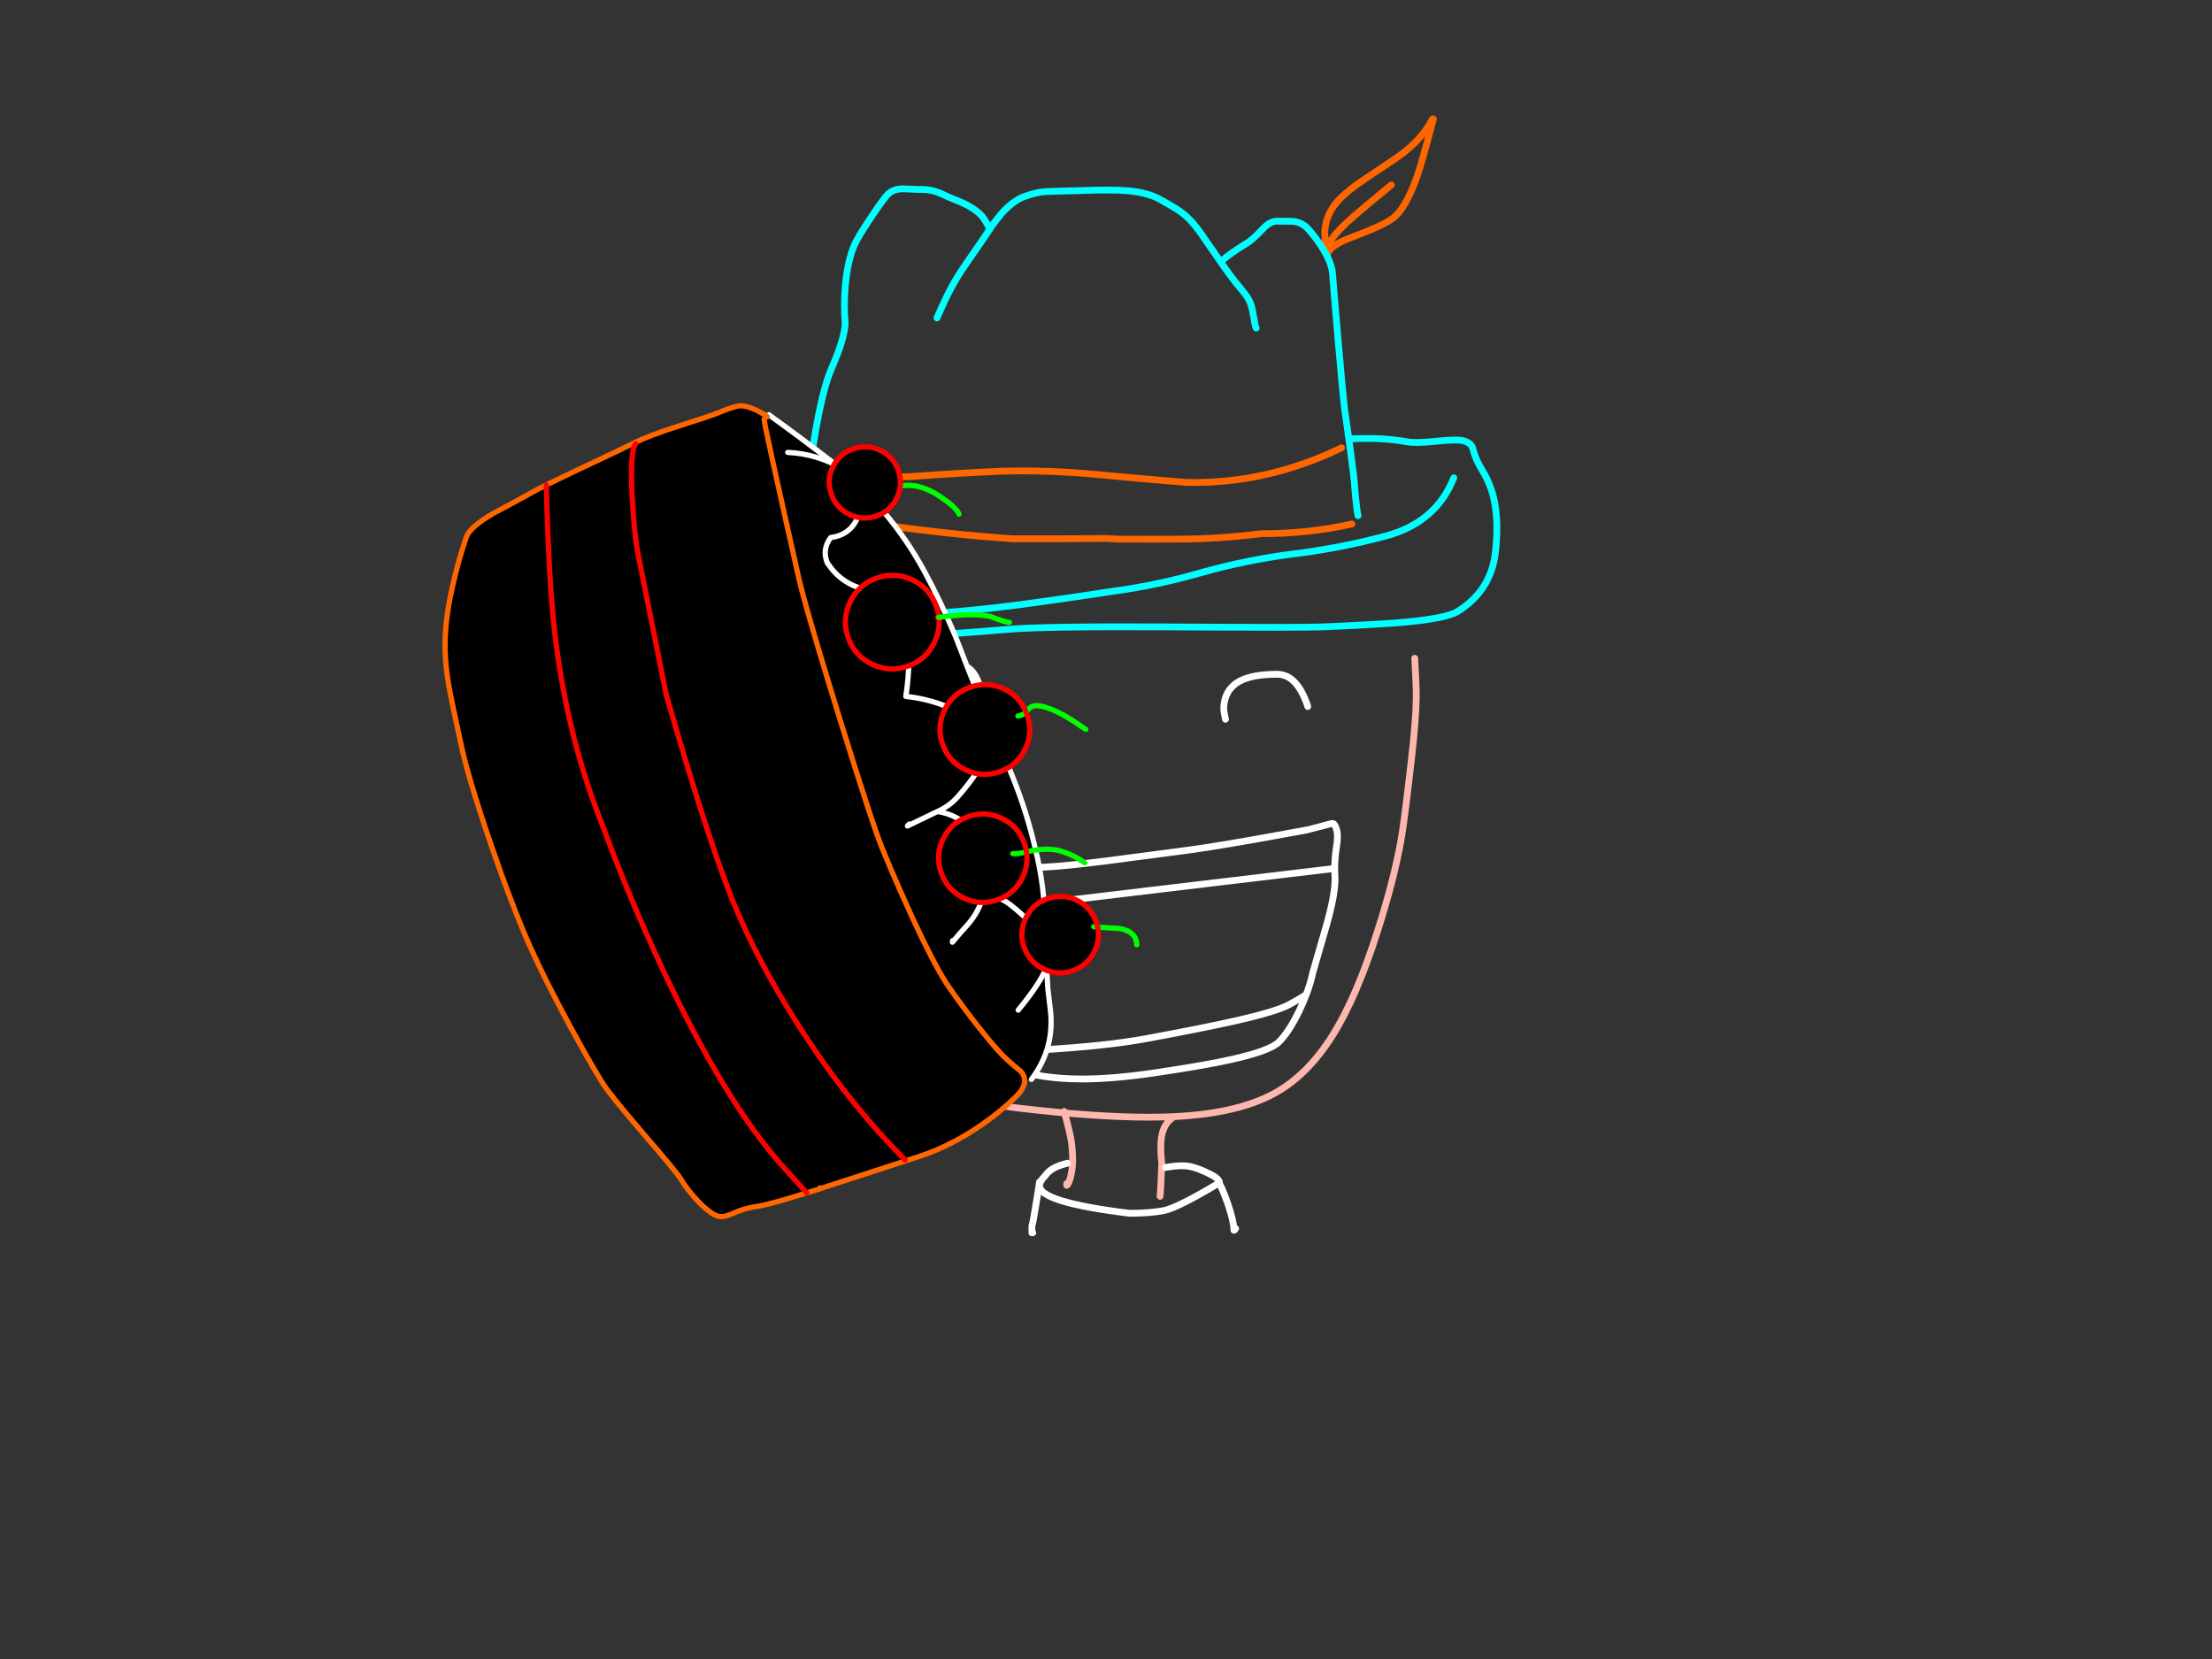 <?xml version="1.0" encoding="utf-8"?>
<svg id="EdithAnim08" image-rendering="inherit" baseProfile="basic" version="1.1" x="0px" y="0px" width="800" height="600" xmlns="http://www.w3.org/2000/svg" xmlns:xlink="http://www.w3.org/1999/xlink">
  <rect width="100%" height="100%" fill="#333333" stroke="none"/>
  <g id="German-Puddingf69r1" overflow="visible">
    <g id="German">
      <path id="Layer4_0_1_STROKES" stroke="#F60" stroke-width="2.456" stroke-linejoin="round" stroke-linecap="round" fill="none" d="M479.423,89.128 Q479.116,85.137 479.116,84.4 479.116,78.199 483.66,72.919 486.914,69.173 494.528,64.138 505.395,56.955 507.422,55.358 514.544,49.894 518.105,43 L518.412,43 Q514.176,59.165 512.334,64.323 508.158,75.743 503.676,78.997 500.238,81.576 488.756,85.874 480.283,89.005 480.037,92.505 L480.037,92.751 480.037,92.812 M480.037,92.751 Q477.888,88.269 489.861,78.015 495.94,72.796 503.185,66.901 M294.916,167.106 Q311.371,173.185 328.993,172.387 345.51,171.159 361.904,170.422 379.403,169.931 397.086,171.65 412.988,173.185 429.014,174.474 447.495,174.904 465.056,169.746 475.494,166.676 485.195,161.949 M488.94,189.517 Q472.792,193.078 456.214,193 441.171,194.92 426.312,194.982 415.506,195.043 404.515,194.982 L400.217,194.736 Q383.025,194.92 366.079,194.859 348.58,193.631 331.081,191.421 314.81,189.21 298.539,187.491 295.223,187.123 291.908,186.754" test="German"/>
      <path id="Layer4_0_2_STROKES" stroke="#0FF" stroke-width="2.456" stroke-linejoin="round" stroke-linecap="round" fill="none" d="M480.037,92.812 Q481.756,96.312 481.941,99.014 482.248,103.557 483.967,123.267 485.747,143.59 486.239,147.52 486.239,147.642 487.835,158.817 488.326,158.633 492.993,158.572 501.527,158.449 508.957,159.8 512.088,160.352 519.824,159.554 527.07,158.756 529.526,159.493 532.166,160.291 532.657,162.194 533.701,166.308 535.973,169.931 539.718,175.886 540.823,183.316 541.867,190.07 540.885,199.403 539.35,213.647 527.07,221.2 523.14,223.594 508.22,225.006 498.764,225.866 478.257,226.726 471.196,227.033 421.953,226.726 377.008,226.48 364.053,227.647 349.931,228.936 310.143,231.453 271.216,233.848 267.041,234.094 261.208,234.462 255.804,232.006 251.015,229.857 248.928,226.726 247.024,223.901 247.024,222.796 246.963,221.691 248.621,218.744 250.033,216.288 254.945,214.077 257.769,212.849 263.357,210.762 265.874,209.718 271.953,207.016 277.356,204.744 279.628,204.008 280.794,203.639 284.171,202.657 286.32,202.043 287.61,201.552 M288.838,211.99 Q288.96,201.859 291.969,176.93 295.837,144.45 300.811,133.091 305.538,122.284 305.661,116.82 305.109,110.373 305.723,103.312 306.582,93.917 309.161,88.269 310.266,85.69 315.547,77.831 319.906,71.322 321.441,69.971 323.59,68.068 327.52,68.314 330.344,68.498 334.642,68.559 338.203,68.866 341.335,70.463 342.747,71.199 347.229,72.98 350.176,74.208 352.694,75.989 355.272,77.831 356.439,80.041 357.667,82.251 358.158,82.62 358.465,82.067 358.834,81.515 L362.211,77.217 Q366.447,72.55 370.5,71.077 374.736,69.542 377.99,69.296 380.569,69.173 390.762,68.928 402.059,68.498 407.831,68.989 414.953,69.603 419.313,71.998 425.453,75.375 427.356,76.848 431.163,79.734 434.663,84.892 L441.417,94.654 444.057,92.567 Q447.434,90.049 450.934,87.962 453.083,86.672 456.828,82.681 459.407,79.918 461.986,79.98 467.819,80.041 468.064,80.102 471.011,80.532 473.038,82.743 476.108,86.12 478.502,90.049 479.362,91.461 480.037,92.751 M441.417,94.654 Q445.469,100.487 447.864,103.312 450.565,106.504 451.425,107.978 452.591,110.004 453.083,112.829 454.004,118.355 454.311,118.662 M487.835,158.817 Q488.081,160.475 488.326,162.378 489.861,173.615 489.923,176.071 L490.291,180.123 Q490.721,184.544 491.151,186.509 M525.78,172.816 Q519.272,189.272 500.422,194.061 483.414,198.543 465.915,200.569 449.828,202.78 434.294,207.139 418.392,211.744 402.059,213.893 385.113,216.533 367.982,218.805 351.588,220.954 334.765,222.059 317.634,223.103 300.872,225.805 282.759,228.629 264.646,226.848 259.673,226.48 254.761,225.498 M338.879,114.978 Q340.659,110.864 342.133,107.794 344.896,102.022 348.396,96.865 350.115,94.347 354.167,88.514 356.132,85.69 358.158,82.62" test="German"/>
      <path id="Layer4_0_3_STROKES" stroke="#FEB7AE" stroke-width="2.456" stroke-linejoin="round" stroke-linecap="round" fill="none" d="M384.867,401.961 Q384.929,402.207 385.051,402.514 407.34,404.479 422.505,403.926 445.162,403.128 458.854,396.497 472.301,389.988 482.186,374.086 490.659,360.455 498.15,336.939 504.29,317.782 506.808,303.169 507.913,296.906 510.43,274.925 512.088,260.557 512.211,252.391 512.272,248.277 511.658,238.085 M423.856,404.417 Q420.234,406.935 419.865,413.197 419.681,416.452 420.172,420.688 419.804,430.512 419.558,432.661 M275.268,234.401 Q273.917,253.128 280.426,294.818 286.873,336.447 292.706,344.736 298.477,353.025 305.416,364.876 313.336,373.963 320.581,380.103 341.396,397.663 368.596,400.795 377.254,401.777 385.051,402.514 386.586,408.224 387.262,411.601 387.937,415.531 387.937,419.767 387.937,422.407 387.262,425.293 386.586,428.24 385.788,428.67 L385.788,428.056" test="German"/>
      <path id="Layer4_0_4_STROKES" stroke="#FFF" stroke-width="2.456" stroke-linejoin="round" stroke-linecap="round" fill="none" d="M481.572,314.221 L325.985,332.763 Q326.66,338.289 328.072,345.535 329.546,352.903 337.466,363.279 345.448,373.717 355.027,380.594 L376.087,379.734 Q400.094,378.322 414.646,375.621 435.522,371.752 446.636,369.235 461.617,365.858 466.222,363.341 471.073,360.7 472.424,359.657 472.561,359.296 472.7,358.951 474.089,355.152 474.818,351.675 477.888,341.114 479.73,334.667 483.169,322.571 482.8,316.677 482.493,311.642 483.353,306.3 484.028,302.186 483.414,300.099 482.677,297.52 481.634,297.827 473.099,300.099 472.976,300.099 459.652,302.555 450.872,304.09 434.724,306.914 425.084,308.081 408.69,310.23 400.279,311.335 385.297,313.238 377.806,313.607 371.85,313.914 361.904,315.387 353.062,316.677 348.334,316.677 340.536,316.37 337.896,316.308 333.782,316.185 331.142,317.291 328.441,318.457 327.09,319.194 L326.23,319.747 Q325.186,324.966 325.985,332.763 M443.197,260.127 Q442.583,257.057 442.583,256.627 442.583,249.075 449.03,246.005 453.635,243.856 461.924,243.856 466.959,243.856 470.336,249.505 471.994,252.391 472.976,255.522 M355.027,380.594 Q360.369,384.339 364.912,386.059 375.719,390.234 391.376,390.234 402.796,390.234 418.33,387.901 435.338,385.383 444.794,383.296 459.284,380.103 462.538,376.849 466.161,373.226 469.845,365.674 471.318,362.604 472.424,359.657 M386.095,420.688 Q380,422.162 378.175,425.048 375.964,427.197 375.964,428.854 375.964,434.81 408.506,438.801 415.874,438.801 420.97,437.819 426.005,436.775 441.048,427.749 440.987,426.214 437.241,424.434 433.496,422.592 430.549,421.916 427.602,421.179 421.4,422.223 M441.355,428.67 Q442.522,430.942 444.18,435.731 446.267,441.933 446.267,444.941 446.574,444.941 446.881,444.327 M328.686,255.829 Q329.73,248.83 335.01,244.532 340.045,240.479 346.676,240.479 350.422,240.479 352.694,244.347 354.658,247.724 355.088,252.759 L354.474,252.452 M375.964,427.442 Q375.596,430.082 374.675,435.547 373.631,442.178 373.201,443.406 L373.201,445.862 373.508,445.862" test="German"/>
    </g>
    <g id="German-Pudding">
      <path fill="#000" stroke="none" d="M377.944,333.532 Q377.697,320.206 374.522,307.328 371.391,293.726 366.198,280.867 360.954,267.723 355.168,254.622 350.198,242.24 345.439,229.882 340.5,218.147 334.489,206.949 328.07,195.039 319.371,184.811 310.993,174.77 300.77,166.914 289.841,158.502 278.075,150 L277.481,150.758 Q277.363,150.851 276.825,151.045 276.32,151.328 276.379,151.914 276.676,154.844 288.914,209.154 290.194,214.82 294.106,228.189 294.982,231.192 295.992,234.546 299.143,245.173 303.588,259.548 315.617,298.393 318.979,306.596 322.119,314.323 325.641,322.267 327.76,327.021 329.972,331.893 337.522,348.205 342.157,355.444 342.72,356.304 343.251,357.074 348.932,365.252 354.897,372.669 361.112,380.502 364.375,383.376 366.608,385.355 369.128,387.433 370.532,388.8 370.58,390.757 L373.026,390.382 Q381.769,378.827 379.775,364.308 379.381,361.109 379.004,357.955 L378.941,357.218 Q378.201,345.336 377.944,333.532Z" test="German Pudding" vector-effect="non-scaling-stroke" stroke-width="1"/>
      <path id="Layer3_0_1_STROKES" stroke="#FFF" stroke-width="1.905" stroke-linejoin="round" stroke-linecap="round" fill="none" d="M278.075,150 Q289.841,158.502 300.77,166.914 310.993,174.77 319.371,184.811 328.07,195.039 334.489,206.949 340.5,218.147 345.439,229.882 350.198,242.24 355.168,254.622 360.954,267.723 366.198,280.867 371.391,293.726 374.522,307.328 377.697,320.206 377.944,333.532 378.201,345.336 378.941,357.218 M379.004,357.955 Q379.381,361.109 379.775,364.308 381.769,378.827 373.026,390.382" test="German Pudding"/>
      <path id="Layer2_0_1_STROKES" stroke="#FFF" stroke-width="1.905" stroke-linejoin="round" stroke-linecap="round" fill="none" d="M356.032,324.422 Q360.873,324.651 362.502,325.38 364.908,326.437 370.131,331.236 375.058,335.636 375.739,336.402 377.873,338.67 378.858,341.403 380.958,347.227 375.205,355.983 372.346,360.366 368.458,365.072 368.35,365.2 368.246,365.326 M284.903,163.623 Q295.293,164.079 304.506,169.414 308.662,171.814 311.233,175.646 311.437,175.966 311.297,175.825 312.86,181.173 310.108,187.34 307.409,193.476 300.413,194.429 297.248,198.709 299.187,203.527 L299.357,203.719 Q303.915,210.884 312.831,213.289 315.136,213.926 317.248,215.291 327,221.945 328.612,234.177 328.981,243.206 327.594,251.856 342.078,253.418 353.549,261.787 356.907,264.221 356.826,268.35 356.655,274.335 353.281,279.297 350.037,284.061 346.253,288.31 343.246,291.622 339.058,293.486 350.945,295.427 354.856,306.977 356.252,311.131 356.442,315.871 356.859,326.858 349.537,334.914 346.926,337.779 344.452,340.746 L344.514,340.217 M339.058,293.486 L328.188,298.721 328.804,298.043 M311.297,175.825 Q311.227,175.776 311.104,175.641 311.149,175.625 311.233,175.646 M299.187,203.527 Q299.219,203.617 299.268,203.751 299.313,203.735 299.357,203.719" test="German Pudding"/>
      <path fill="#000" stroke="none" d="M246.265,426.46 Q248.496,430.262 252.5,434.488 256.934,439.066 259.695,439.842 261.666,440.397 264.885,438.933 269.264,436.899 273.619,436.341 277.779,435.804 291.787,431.412 288.059,427.39 283.058,421.802 260.778,396.929 236.692,344.157 229.166,327.634 222.375,310.339 L217.064,296.308 Q204.976,265.585 200.655,229.024 198.46,210.579 197.578,175.411 194.005,177.155 192.207,178.208 188.642,180.252 178.484,185.635 169.868,190.665 168.646,194.295 166.267,201.176 164.378,208.995 161.542,220.648 161.062,229.427 160.578,238.055 162.361,248.195 163.474,254.374 166.689,268.908 169.081,280.6 177.189,304.355 185.051,327.287 191.33,341.476 196.781,353.786 206.022,370.856 213.685,384.95 218.165,392.042 220.64,395.959 232.948,410.303 245.038,424.32 246.265,426.46 M276.379,151.914 Q276.32,151.328 276.825,151.045 277.363,150.851 277.481,150.758 277.702,150.526 273.582,148.367 269.925,146.648 267.638,146.763 265.322,146.94 259.746,149.305 257.286,150.343 245.521,154.078 234.966,157.377 228.834,160.448 225.024,162.378 209.177,169.812 201.998,173.21 197.578,175.411 198.46,210.579 200.655,229.024 204.976,265.585 217.064,296.308 L222.375,310.339 Q229.166,327.634 236.692,344.157 260.778,396.929 283.058,421.802 288.059,427.39 291.787,431.412 294.104,430.678 296.662,429.908 L296.504,429.61 296.662,429.908 Q297.826,429.488 299.052,429.097 328.495,419.495 330.588,418.842 341.505,415.564 352.274,408.645 358.8,404.42 364.167,399.65 367.618,396.583 368.847,395.077 370.615,392.82 370.58,390.757 370.532,388.8 369.128,387.433 366.608,385.355 364.375,383.376 361.112,380.502 354.897,372.669 348.932,365.252 343.251,357.074 342.72,356.304 342.157,355.444 337.522,348.205 329.972,331.893 327.76,327.021 325.641,322.267 322.119,314.323 318.979,306.596 315.617,298.393 303.588,259.548 299.143,245.173 295.992,234.546 294.982,231.192 294.106,228.189 290.194,214.82 288.914,209.154 276.676,154.844 276.379,151.914 M292.193,376.087 Q308.392,400.52 327.336,419.508 308.392,400.52 292.193,376.087 275.995,351.655 266.459,329.275 256.923,306.896 240.93,251.155 231.098,202.256 230.906,201.161 229.28,193.141 228.591,179.013 227.826,162.988 229.92,160.512 227.826,162.988 228.591,179.013 229.28,193.141 230.906,201.161 231.098,202.256 240.93,251.155 256.923,306.896 266.459,329.275 275.995,351.655 292.193,376.087Z" test="German Pudding" vector-effect="non-scaling-stroke" stroke-width="1"/>
      <path id="Layer1_0_1_STROKES" stroke="#F60" stroke-width="1.905" stroke-linejoin="round" stroke-linecap="round" fill="none" d="M296.662,429.908 Q294.104,430.678 291.787,431.412 277.779,435.804 273.619,436.341 269.264,436.899 264.885,438.933 261.666,440.397 259.695,439.842 256.934,439.066 252.5,434.488 248.496,430.262 246.265,426.46 245.038,424.32 232.948,410.303 220.64,395.959 218.165,392.042 213.685,384.95 206.022,370.856 196.781,353.786 191.33,341.476 185.051,327.287 177.189,304.355 169.081,280.6 166.689,268.908 163.474,254.374 162.361,248.195 160.578,238.055 161.062,229.427 161.542,220.648 164.378,208.995 166.267,201.176 168.646,194.295 169.868,190.665 178.484,185.635 188.642,180.252 192.207,178.208 194.005,177.155 197.578,175.411 201.998,173.21 209.177,169.812 225.024,162.378 228.834,160.448 234.966,157.377 245.521,154.078 257.286,150.343 259.746,149.305 265.322,146.94 267.638,146.763 269.925,146.648 273.582,148.367 277.702,150.526 277.481,150.758 277.363,150.851 276.825,151.045 276.32,151.328 276.379,151.914 276.676,154.844 288.914,209.154 290.194,214.82 294.106,228.189 294.982,231.192 295.978,234.576 299.143,245.173 303.588,259.548 315.617,298.393 318.979,306.596 322.119,314.323 325.641,322.267 327.76,327.021 329.972,331.893 337.522,348.205 342.157,355.444 342.72,356.304 343.251,357.074 348.932,365.252 354.897,372.669 361.112,380.502 364.375,383.376 366.608,385.355 369.128,387.433 370.532,388.8 370.58,390.757 370.615,392.82 368.847,395.077 367.618,396.583 364.167,399.65 358.8,404.42 352.274,408.645 341.505,415.564 330.588,418.842 328.495,419.495 299.052,429.097 297.826,429.488 296.662,429.908 L296.504,429.61" test="German Pudding"/>
      <path id="Layer1_0_2_STROKES" stroke="#F00" stroke-width="1.905" stroke-linejoin="round" stroke-linecap="round" fill="none" d="M197.578,175.411 Q198.46,210.579 200.655,229.024 204.976,265.585 217.064,296.308 L222.375,310.339 Q229.166,327.634 236.692,344.157 260.778,396.929 283.058,421.802 288.059,427.39 291.787,431.412 M229.92,160.512 Q227.826,162.988 228.591,179.013 229.28,193.141 230.906,201.161 231.098,202.256 240.93,251.155 256.923,306.896 266.459,329.275 275.995,351.655 292.193,376.087 308.392,400.52 327.336,419.508" test="German Pudding"/>
      <g id="Cherry1">
        <path fill="#000" stroke="none" d="M307.316,186.106 Q312.131,188.37 317.149,186.561 322.166,184.752 324.43,179.937 326.693,175.122 324.884,170.104 323.076,165.087 318.261,162.824 313.445,160.56 308.428,162.369 303.41,164.178 301.147,168.993 298.884,173.808 300.692,178.825 302.501,183.843 307.316,186.106Z" test="Cherry1" vector-effect="non-scaling-stroke" stroke-width="1"/>
        <path id="Layer5_0_1_STROKES" stroke="#0F0" stroke-width="1.905" stroke-linejoin="round" stroke-linecap="round" fill="none" d="M325.955,175.743 Q332.57,174.573 340.119,179.647 340.196,179.721 340.257,179.749 345.496,183.328 346.633,185.5 346.759,185.708 346.84,185.932" test="Cherry1"/>
        <path id="Layer5_0_2_STROKES" stroke="#F00" stroke-width="1.905" stroke-linejoin="round" stroke-linecap="round" fill="none" d="M317.149,186.561 Q312.131,188.37 307.316,186.106 302.501,183.843 300.692,178.825 298.884,173.808 301.147,168.993 303.41,164.178 308.428,162.369 313.445,160.56 318.261,162.824 323.076,165.087 324.884,170.104 326.693,175.122 324.43,179.937 322.166,184.752 317.149,186.561Z" test="Cherry1"/>
      </g>
      <g id="Cherry2">
        <path fill="#000" stroke="none" d="M339.548,223.273 Q339.334,221.275 338.607,219.259 336.233,212.673 329.894,209.694 323.556,206.714 316.97,209.088 310.384,211.462 307.405,217.801 304.425,224.14 306.799,230.725 309.173,237.311 315.512,240.291 321.851,243.27 328.436,240.896 335.022,238.522 338.002,232.183 340.064,227.795 339.548,223.273 339.353,223.293 339.113,223.329 339.353,223.293 339.548,223.273Z" test="Cherry2" vector-effect="non-scaling-stroke" stroke-width="1"/>
        <path id="Layer6_0_1_STROKES" stroke="#F00" stroke-width="1.905" stroke-linejoin="round" stroke-linecap="round" fill="none" d="M339.548,223.273 Q340.064,227.795 338.002,232.183 335.022,238.522 328.436,240.896 321.851,243.27 315.512,240.291 309.173,237.311 306.799,230.725 304.425,224.14 307.405,217.801 310.384,211.462 316.97,209.088 323.556,206.714 329.894,209.694 336.233,212.673 338.607,219.259 339.334,221.275 339.548,223.273 339.353,223.293 339.113,223.329" test="Cherry2"/>
        <path id="Layer6_0_2_STROKES" stroke="#0F0" stroke-width="1.905" stroke-linejoin="round" stroke-linecap="round" fill="none" d="M339.548,223.273 Q351.783,221.546 358.159,222.943 363.012,224.889 365.066,225.11" test="Cherry2"/>
      </g>
      <g id="Cherry3">
        <path fill="#000" stroke="none" d="M370.866,270.695 Q373.702,264.66 371.425,258.344 371.264,257.896 371.057,257.464 371.029,257.525 370.955,257.602 369.793,258.73 368.156,258.965 369.793,258.73 370.955,257.602 371.029,257.525 371.057,257.464 368.721,251.826 363.098,249.146 357.019,246.326 350.702,248.603 344.385,250.88 341.549,256.914 338.684,263.009 340.961,269.326 343.238,275.642 349.317,278.463 355.367,281.344 361.684,279.067 368.001,276.79 370.866,270.695Z" test="Cherry3" vector-effect="non-scaling-stroke" stroke-width="1"/>
        <path id="Layer7_0_1_STROKES" stroke="#0F0" stroke-width="1.905" stroke-linejoin="round" stroke-linecap="round" fill="none" d="M371.057,257.464 Q372.098,256.279 372.734,255.796 375.103,254.082 382.279,257.418 385.326,258.85 389.184,261.408 391.114,262.687 392.677,263.794 M368.156,258.965 Q369.793,258.73 370.955,257.602 371.029,257.525 371.057,257.464" test="Cherry3"/>
        <path id="Layer7_0_2_STROKES" stroke="#F00" stroke-width="1.905" stroke-linejoin="round" stroke-linecap="round" fill="none" d="M371.057,257.464 Q371.264,257.896 371.425,258.344 373.702,264.66 370.866,270.695 368.001,276.79 361.684,279.067 355.367,281.344 349.317,278.463 343.238,275.642 340.961,269.326 338.684,263.009 341.549,256.914 344.385,250.88 350.702,248.603 357.019,246.326 363.098,249.146 368.721,251.826 371.057,257.464Z" test="Cherry3"/>
      </g>
      <g id="Cherry4">
        <path fill="#000" stroke="none" d="M369.888,317.175 Q371.98,312.725 371.236,308.134 367.849,308.849 366.295,308.751 367.849,308.849 371.236,308.134 371.016,306.542 370.451,304.974 368.206,298.747 362.233,295.94 356.26,293.132 350.033,295.377 343.806,297.622 340.998,303.595 338.19,309.568 340.435,315.795 342.68,322.022 348.653,324.83 354.626,327.638 360.853,325.393 367.081,323.148 369.888,317.175Z" test="Cherry4" vector-effect="non-scaling-stroke" stroke-width="1"/>
        <path id="Layer8_0_1_STROKES" stroke="#0F0" stroke-width="1.905" stroke-linejoin="round" stroke-linecap="round" fill="none" d="M371.236,308.134 Q371.7,308.017 372.164,307.9 376.313,306.911 380.417,307.203 383.269,307.39 386.877,308.975 389.998,310.33 392.284,312.037 M366.295,308.751 Q367.849,308.849 371.236,308.134" test="Cherry4"/>
        <path id="Layer8_0_2_STROKES" stroke="#F00" stroke-width="1.905" stroke-linejoin="round" stroke-linecap="round" fill="none" d="M371.236,308.134 Q371.98,312.725 369.888,317.175 367.081,323.148 360.853,325.393 354.626,327.638 348.653,324.83 342.68,322.022 340.435,315.795 338.19,309.568 340.998,303.595 343.806,297.622 350.033,295.377 356.26,293.132 362.233,295.94 368.206,298.747 370.451,304.974 371.016,306.542 371.236,308.134Z" test="Cherry4"/>
      </g>
      <g id="Cherry5">
        <path fill="#000" stroke="none" d="M395.914,343.895 Q397.919,339.629 396.971,335.313 396.125,335.213 395.596,335.151 396.125,335.213 396.971,335.313 396.766,334.324 396.411,333.338 394.473,327.962 389.292,325.527 384.111,323.092 378.735,325.03 373.359,326.968 370.924,332.149 368.489,337.329 370.427,342.705 372.365,348.081 377.546,350.517 382.726,352.952 388.102,351.014 393.478,349.076 395.914,343.895Z" test="Cherry5" vector-effect="non-scaling-stroke" stroke-width="1"/>
        <path id="Layer9_0_1_STROKES" stroke="#0F0" stroke-width="1.905" stroke-linejoin="round" stroke-linecap="round" fill="none" d="M396.971,335.313 Q399.566,335.491 404.997,335.812 411.019,336.931 411.12,341.704 M395.596,335.151 Q396.125,335.213 396.971,335.313" test="Cherry5"/>
        <path id="Layer9_0_2_STROKES" stroke="#F00" stroke-width="1.905" stroke-linejoin="round" stroke-linecap="round" fill="none" d="M396.971,335.313 Q397.919,339.629 395.914,343.895 393.478,349.076 388.102,351.014 382.726,352.952 377.546,350.517 372.365,348.081 370.427,342.705 368.489,337.329 370.924,332.149 373.359,326.968 378.735,325.03 384.111,323.092 389.292,325.527 394.473,327.962 396.411,333.338 396.766,334.324 396.971,335.313Z" test="Cherry5"/>
      </g>
    </g>
  </g>
</svg>